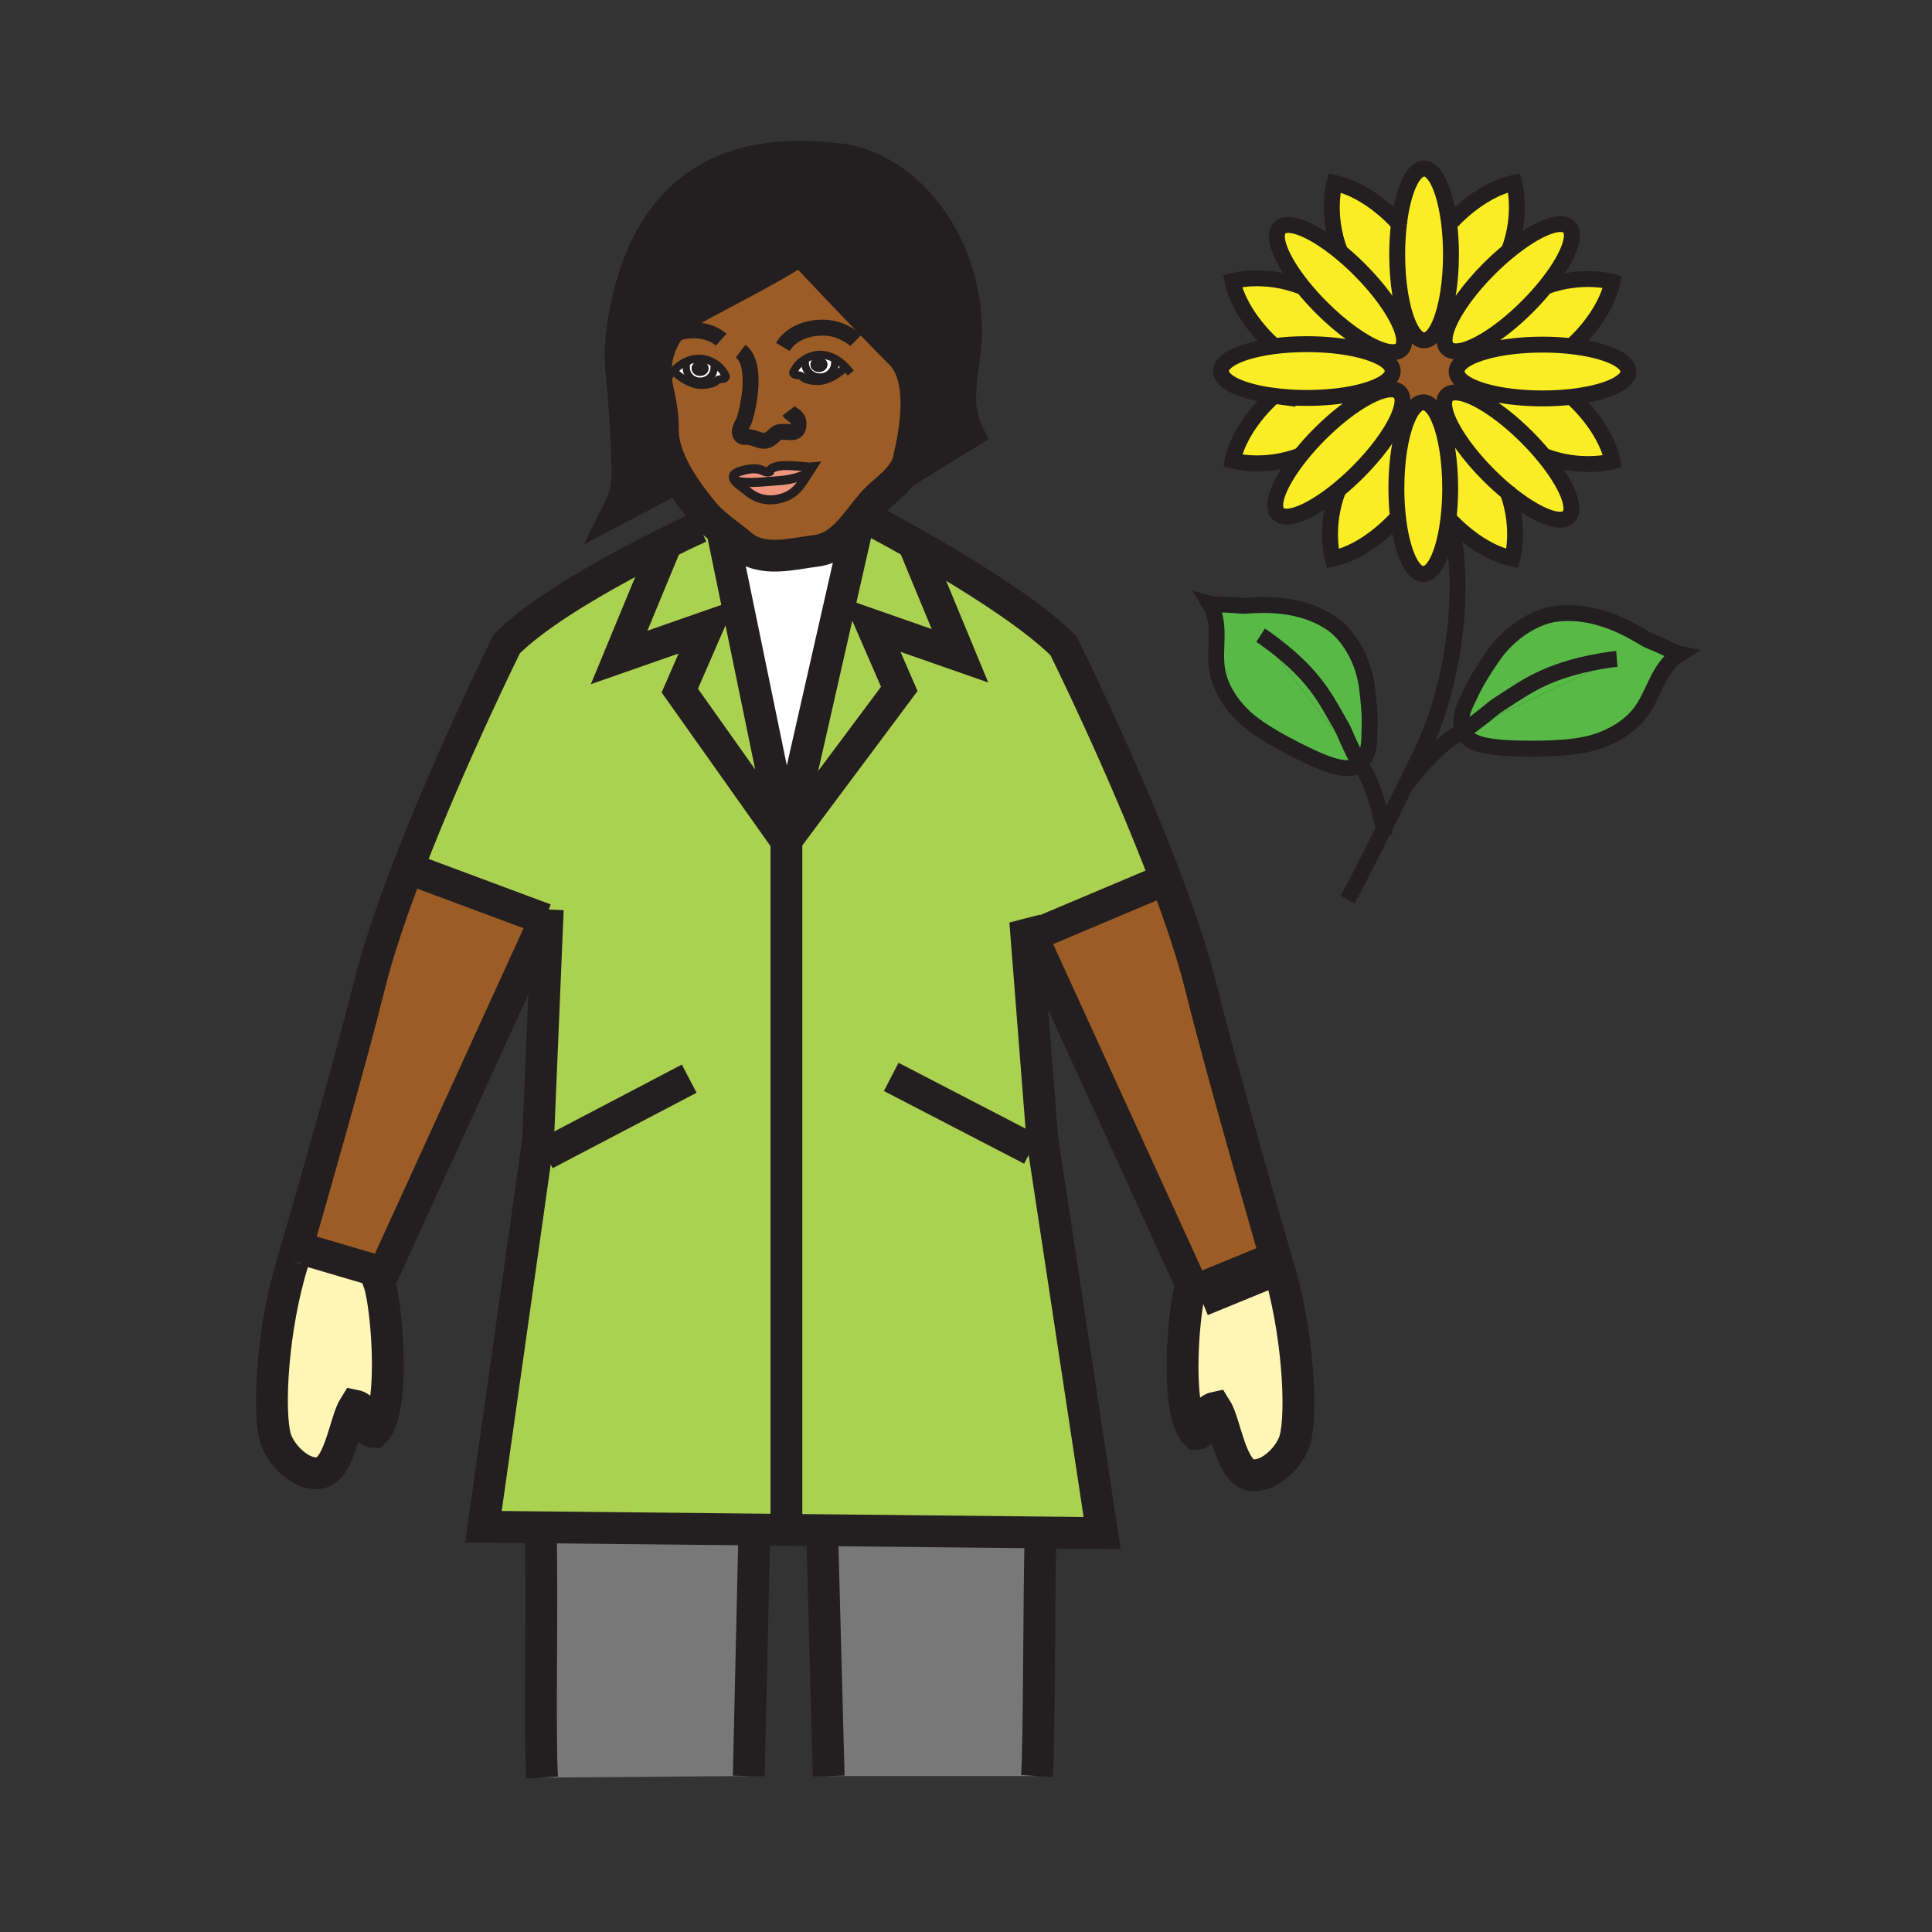 <svg height="850.394" viewBox="0 0 850.394 850.394" width="850.394" xmlns="http://www.w3.org/2000/svg"><rect x="0" y="0" width="850.394" height="850.394" fill="#333333" stroke="none"/><path d="m640.855 163.321c0 7.659-6.206 13.871-13.874 13.871-7.656 0-13.868-6.212-13.868-13.871 0-7.662 6.212-13.874 13.868-13.874 7.668 0 13.874 6.212 13.874 13.874z" fill="#fff" stroke="#fff" stroke-width="19.121"/><g fill="#231f20"><path d="m618.416 163.588a3.42 3.42 0 0 1 -3.417 3.423 3.427 3.427 0 0 1 -3.43-3.423 3.419 3.419 0 0 1 3.43-3.411 3.411 3.411 0 0 1 3.417 3.411zm-7.45.386a3.424 3.424 0 0 1 -6.847 0 3.425 3.425 0 0 1 3.417-3.42 3.428 3.428 0 0 1 3.43 3.42zm39.4-.771a3.417 3.417 0 0 1 -3.424 3.423 3.424 3.424 0 0 1 -3.417-3.423 3.422 3.422 0 0 1 3.417-3.417 3.415 3.415 0 0 1 3.424 3.417zm-23.851 0a3.416 3.416 0 0 1 -3.418 3.423 3.42 3.42 0 0 1 0-6.84 3.414 3.414 0 0 1 3.418 3.417zm8.103 0a3.424 3.424 0 0 1 -6.847 0 3.421 3.421 0 0 1 3.43-3.417 3.421 3.421 0 0 1 3.417 3.417zm7.594 0a3.424 3.424 0 0 1 -6.847 0 3.422 3.422 0 0 1 3.417-3.417 3.416 3.416 0 0 1 3.43 3.417zm-20.142-7.657a3.42 3.42 0 0 1 -3.417 3.42c-1.893 0-3.43-1.531-3.43-3.42s1.537-3.414 3.43-3.414a3.414 3.414 0 0 1 3.417 3.414zm-7.451.39a3.428 3.428 0 0 1 -3.43 3.42 3.426 3.426 0 0 1 -3.417-3.42 3.424 3.424 0 0 1 6.847 0zm15.549-.775a3.416 3.416 0 1 1 -6.834 0 3.416 3.416 0 0 1 3.417-3.414 3.411 3.411 0 0 1 3.417 3.414zm8.104 0a3.424 3.424 0 0 1 -6.848 0 3.423 3.423 0 0 1 3.43-3.414 3.42 3.42 0 0 1 3.418 3.414zm7.593 0a3.417 3.417 0 0 1 -3.423 3.423 3.424 3.424 0 0 1 -3.417-3.423 3.42 3.42 0 0 1 3.417-3.414 3.412 3.412 0 0 1 3.423 3.414z"/><path d="m622.331 171.689a3.416 3.416 0 0 1 -3.41 3.426 3.428 3.428 0 0 1 -3.424-3.426 3.422 3.422 0 0 1 3.424-3.417 3.41 3.41 0 0 1 3.41 3.417zm-7.45.386a3.417 3.417 0 0 1 -3.417 3.42 3.419 3.419 0 0 1 -3.424-3.42 3.421 3.421 0 0 1 6.841 0zm15.555-.772a3.416 3.416 0 1 1 -6.834 0 3.421 3.421 0 0 1 3.417-3.42 3.418 3.418 0 0 1 3.417 3.42zm8.11 0a3.425 3.425 0 0 1 -3.424 3.424 3.421 3.421 0 1 1 0-6.844 3.426 3.426 0 0 1 3.424 3.42zm7.588 0a3.425 3.425 0 0 1 -3.418 3.424 3.417 3.417 0 0 1 -3.423-3.424 3.418 3.418 0 0 1 3.423-3.42 3.426 3.426 0 0 1 3.418 3.42z"/><path d="m626.228 179.787a3.417 3.417 0 0 1 -3.41 3.427 3.427 3.427 0 0 1 -3.43-3.427 3.419 3.419 0 0 1 3.43-3.414 3.41 3.41 0 0 1 3.41 3.414zm-7.451.386a3.423 3.423 0 0 1 -3.43 3.423 3.423 3.423 0 0 1 -3.411-3.423 3.424 3.424 0 0 1 3.411-3.417 3.423 3.423 0 0 1 3.43 3.417zm15.555-.769a3.418 3.418 0 0 1 -3.424 3.42 3.421 3.421 0 1 1 3.424-3.42zm8.098 0c0 1.893-1.524 3.42-3.417 3.42s-3.43-1.528-3.43-3.42c0-1.886 1.537-3.42 3.43-3.42s3.417 1.535 3.417 3.42z"/><path d="m626.545 147.76a3.424 3.424 0 0 1 -6.847 0 3.424 3.424 0 0 1 6.847 0zm-7.463.386a3.415 3.415 0 0 1 -3.417 3.42 3.42 3.42 0 0 1 0-6.837 3.412 3.412 0 0 1 3.417 3.417zm15.562-.769a3.421 3.421 0 1 1 -6.84-.002 3.421 3.421 0 0 1 6.84.002zm8.097 0a3.418 3.418 0 0 1 -3.424 3.42 3.417 3.417 0 0 1 -3.417-3.42 3.42 3.42 0 0 1 6.841 0z"/></g><path d="m644.029 321.982c-6.336 2.116-17.503 13.108-25.619 24.132" fill="none" stroke="#231f20" stroke-width="7"/><path d="m309.483 162.164c0 .807-.598 1.458-1.332 1.458-.741 0-1.338-.651-1.338-1.458 0-.802.597-1.451 1.338-1.451.734 0 1.332.649 1.332 1.451z" fill="#fff"/><path d="m354.433 158.665c-.378.755-.139.673-.139 1.565 0 3.224 2.737 5.84 6.114 5.84 3.376 0 6.113-2.616 6.113-5.84 0-1.208.116-1.519-.542-2.451" fill="none" stroke="#231f20" stroke-linecap="square" stroke-miterlimit="10" stroke-width="3.193"/><path d="m725.85 281.99c6.65 2.56 11.511 5.41 13.48 5.81-9.53 5.93-10.85 17.04-17.15 25.58-5.04 6.84-13.319 11.41-21.46 13.67-9.58 2.64-24.68 2.68-34.63 2.33-7.57-.26-18.38-1.07-21.39-6.1-.25-.42-.48-.86-.67-1.3l67.649-31.96c-.85.07-1.699.16-2.529.28-26.24 3.76-36.87 11.67-45.49 17.18-9.48 6.06-3.19 2.24-15.62 11.55-1.521 1.15-2.85 2.12-4.01 2.95-1.511-3.48-1.15-7.72 1.489-13.01 2.82-5.65 3.45-8.23 11.54-20.06 7.301-10.68 18.9-17.82 28.521-18.82 20.59-2.15 37.13 10.69 40.27 11.9z" fill="#58b947"/><path d="m711.68 290.02-67.649 31.96c1.16-.83 2.489-1.8 4.01-2.95 12.43-9.31 6.14-5.49 15.62-11.55 8.62-5.51 19.25-13.42 45.49-17.18.829-.12 1.679-.21 2.529-.28z" fill="#58b947"/><g fill="#fbed24"><path d="m691.7 174.68c-3.99.45-8.28.69-12.75.69-15.65 0-29.09-2.98-34.83-7.23-1.91-1.42-2.97-2.98-2.97-4.61 0-3.66 5.31-6.94 13.649-9.1 6.55-1.71 14.98-2.74 24.15-2.74 4.46 0 8.75.24 12.729.69 14.61 1.64 25.07 6.01 25.07 11.15.002 5.14-10.448 9.51-25.048 11.15z"/><path d="m691.7 174.68c.95.81 14.84 13.01 18.08 28.39 0 0-13.811 3.92-30.21-2.4-2.25-2.75-4.78-5.53-7.54-8.29-11.971-11.98-24.57-19.65-31.37-19.65l3.46-4.59c5.74 4.25 19.18 7.23 34.83 7.23 4.47 0 8.76-.24 12.75-.69zm18.01-50.66c-3.19 15.19-16.76 27.26-18.03 28.36-3.979-.45-8.27-.69-12.729-.69-9.17 0-17.601 1.03-24.15 2.74l-1.21-4.49c5.75-3.43 12.29-8.58 18.65-14.94 2.95-2.94 5.63-5.93 8-8.85 16.089-5.93 29.469-2.13 29.469-2.13z"/><path d="m680.24 126.15c-2.37 2.92-5.05 5.91-8 8.85-6.36 6.36-12.9 11.51-18.65 14.94-7.6 4.53-13.82 6.05-16.45 3.42-1.93-1.93-1.63-5.79.46-10.7 2.91-6.87 9.29-15.8 17.9-24.4 2.88-2.88 5.79-5.5 8.65-7.83 11.81-9.65 22.72-14.25 26.439-10.52 3.711 3.7-.819 14.51-10.349 26.24zm-16.55 90.61c-2.78-2.28-5.61-4.84-8.4-7.63-8.6-8.61-14.99-17.54-17.89-24.41-2.091-4.91-2.391-8.77-.46-10.7.869-.87 2.14-1.29 3.72-1.29 6.8 0 19.399 7.67 31.37 19.65 2.76 2.76 5.29 5.54 7.54 8.29 9.85 11.95 14.58 23.04 10.819 26.81-3.749 3.75-14.789-.95-26.699-10.72z"/><path d="m666.47 80.47s3.88 13.66-2.319 29.96c-2.86 2.33-5.771 4.95-8.65 7.83-8.61 8.6-14.99 17.53-17.9 24.4l-3.689-.37c2.89-6.89 4.75-17.89 4.75-30.28 0-4.72-.271-9.24-.771-13.4l.141-.02c-.002 0 12.498-14.77 28.438-18.12zm-2.78 136.29c5.729 15.89 1.989 29.06 1.989 29.06-14.39-3.03-25.979-15.36-28.109-17.73.489-4.11.75-8.56.75-13.21 0-12.07-1.771-22.82-4.53-29.74l3.61-.42c2.899 6.87 9.29 15.8 17.89 24.41 2.79 2.79 5.62 5.35 8.4 7.63z"/></g><path d="m653.59 149.94 1.21 4.49c-8.34 2.16-13.649 5.44-13.649 9.1 0 1.63 1.06 3.19 2.97 4.61l-3.46 4.59c-1.58 0-2.851.42-3.72 1.29-1.931 1.93-1.631 5.79.46 10.7l-3.61.42c-2.01-5.05-4.55-8.06-7.31-8.06-2.761 0-5.301 3.01-7.311 8.06l-3.979-.87c2.43-5.35 2.899-9.56.85-11.61-2.39-2.39-7.771-1.34-14.45 2.28l-.859-2.89c7.55-2.16 12.289-5.27 12.289-8.73 0-3.27-4.229-6.23-11.069-8.37l5.02-1.3c4.48 1.75 7.99 1.91 9.8.1 1.931-1.93 1.631-5.79-.46-10.7l3.44-.76c1.97 4.72 4.42 7.51 7.08 7.51s5.11-2.79 7.08-7.51l3.689.37c-2.09 4.91-2.39 8.77-.46 10.7 2.629 2.63 8.849 1.11 16.449-3.42z" fill="#9c5c25"/><path d="m615.77 98.56v-.01c1.69-14.23 6.011-24.34 11.061-24.34 5.06 0 9.37 10.13 11.06 24.4.5 4.16.771 8.68.771 13.4 0 12.39-1.86 23.39-4.75 30.28-1.97 4.72-4.42 7.51-7.08 7.51s-5.11-2.79-7.08-7.51c-2.89-6.89-4.76-17.89-4.76-30.28-.002-4.74.268-9.27.778-13.45zm21.8 129.53c-1.67 14.36-6.011 24.58-11.09 24.58-5.131 0-9.49-10.4-11.141-24.95-.45-4.01-.7-8.33-.7-12.84 0-12.07 1.771-22.82 4.53-29.74 2.01-5.05 4.55-8.06 7.311-8.06 2.76 0 5.3 3.01 7.31 8.06 2.76 6.92 4.53 17.67 4.53 29.74 0 4.65-.26 9.1-.75 13.21z" fill="#fbed24"/><path d="m619.75 142.29-3.44.76c-2.899-6.87-9.29-15.8-17.89-24.4-2.86-2.86-5.76-5.48-8.6-7.8l.029-.04c-6.369-16.44-2.439-30.29-2.439-30.29 15.16 3.2 27.21 16.71 28.359 18.03v.01c-.51 4.18-.779 8.71-.779 13.45 0 12.39 1.87 23.39 4.76 30.28zm-4.56 41.98 3.979.87c-2.76 6.92-4.53 17.67-4.53 29.74 0 4.51.25 8.83.7 12.84l-.28.03s-12.5 14.77-28.439 18.13c0 0-3.92-13.85 2.439-30.28l-.01-.01c2.851-2.33 5.771-4.96 8.641-7.83 8.23-8.23 14.43-16.76 17.5-23.49z" fill="#fbed24"/><path d="m616.31 143.05c2.091 4.91 2.391 8.77.46 10.7-1.81 1.81-5.319 1.65-9.8-.1-6.979-2.71-16.31-9.27-25.3-18.26-3.17-3.17-6.03-6.38-8.54-9.52-9.149-11.47-13.45-21.94-9.81-25.57 3.729-3.73 14.67.88 26.5 10.55 2.84 2.32 5.739 4.94 8.6 7.8 8.6 8.6 14.99 17.53 17.89 24.4zm-43.83 57.4c2.479-3.11 5.329-6.3 8.47-9.44 7.109-7.11 14.439-12.7 20.64-16.07 6.68-3.62 12.061-4.67 14.45-2.28 2.05 2.05 1.58 6.26-.85 11.61-3.07 6.73-9.271 15.26-17.5 23.49-2.87 2.87-5.79 5.5-8.641 7.83-11.819 9.64-22.74 14.25-26.46 10.52-3.639-3.64.681-14.15 9.891-25.66z" fill="#fbed24"/><path d="m606.97 153.65-5.02 1.3c-6.84-2.15-16.29-3.47-26.72-3.47-5.16 0-10.08.32-14.561.91l-.03-.26s-14.77-12.5-18.13-28.44c0 0 13.851-3.92 30.29 2.44l.33-.26c2.51 3.14 5.37 6.35 8.54 9.52 8.991 8.99 18.321 15.55 25.301 18.26z" fill="#fbed24"/><path d="m601.69 302.53c1.689 13.56 1.1 16.02 1.029 22.06-.069 5.64-1.6 9.38-4.41 11.68-.63-1.22-1.329-2.61-2.13-4.26-6.47-13.32-2.81-7.34-8.21-16.62-4.899-8.43-10.47-19.79-31.08-34.42-.659-.46-1.34-.91-2.029-1.35l43.449 56.65c-.359.29-.739.56-1.14.81-4.76 2.94-14.28-1.08-20.82-4.17-8.58-4.03-21.38-10.66-28.359-17.09-5.91-5.46-10.94-12.95-12.23-20.96-1.62-9.99 2.101-19.99-3.39-29.18 1.85.52 7.21.22 13.97.95 3.19.35 22.83-3.33 39.37 7.48 7.72 5.05 14.43 16.16 15.98 28.42z" fill="#58b947"/><path d="m601.95 154.95c6.84 2.14 11.069 5.1 11.069 8.37 0 3.46-4.739 6.57-12.289 8.73-6.721 1.94-15.681 3.11-25.5 3.11-5.15 0-10.051-.32-14.521-.91-13.68-1.78-23.29-6-23.29-10.93 0-4.92 9.6-9.14 23.25-10.93 4.48-.59 9.4-.91 14.561-.91 10.43 0 19.88 1.32 26.72 3.47z" fill="#fbed24"/><path d="m600.73 172.05.859 2.89c-6.2 3.37-13.53 8.96-20.64 16.07-3.141 3.14-5.99 6.33-8.47 9.44-16.271 6.17-29.91 2.3-29.91 2.3 3.359-15.94 18.13-28.44 18.13-28.44l.01-.06c4.47.59 9.37.91 14.521.91 9.82 0 18.78-1.17 25.5-3.11z" fill="#fbed24"/><path d="m598.31 336.27-43.449-56.65c.689.44 1.37.89 2.029 1.35 20.61 14.63 26.181 25.99 31.08 34.42 5.4 9.28 1.74 3.3 8.21 16.62.8 1.65 1.5 3.04 2.13 4.26z" fill="#58b947"/><path d="m562.2 555.98c9.3 29.649 11.06 66.18 7.81 77.75-1.899 6.85-10.76 16.52-19.12 15.529-9.239-1-11.359-22.779-15.819-29.72-6.99 1.46-3.41 11.65-8.57 11.65-4.48-4.46-5.98-16.771-5.98-29.65 0-12.35 1.381-25.22 2.851-32.21l4.628.671z" fill="#fff5b4"/><path d="m562.2 555.98-34.2 14.02-4.63-.67c.33-1.61.68-2.91 1.01-3.82l-70.18-153.6 57.71-24.35 1.37-.3c6.33 16.78 11.87 33.28 15.38 47.48 9.67 39.16 33.54 121.24 33.54 121.24z" fill="#9c5c25"/><path d="m513.28 387.26-1.37.3-57.71 24.35-2.92-6.39 7.479 95.57 26.36 173.71-27.101-.28-95.97-.989-15.94-.16.04-4.11v-299.461l49.68-66.57-12.26-28.2 38.97 13.62-20.5-49.52c4.43 2.49 9.36 5.34 14.53 8.42 18.39 10.96 39.74 24.88 51.57 36.71.002 0 26.142 52.7 45.142 103z" fill="#abd150"/><path d="m458.02 674.52-.02 1.48c-.7 26.6-.53 89.83-1.55 105.75h-91.69l-2.76-103.75.05-4.47z" fill="#797878"/><path d="m353.21 110.57c-.57-.6-.88-.93-.88-.93l-.12.09c-13.69 9.58-45.68 24.84-51.56 29.16-4.02 2.96-7.22 7.15-9.3 11.85-1.88 4.21-2.86 8.83-2.75 13.35.22 8.94 3.19 12.15 3.19 25.61 0 6.76 3.06 13.99 6.65 20.19l-25.52 13.43c4.66-9.33 3.04-20.85 3.04-20.85-.18-17.73-2.34-37.07-2.65-41.26-1.25-17.38 5.21-43.78 14.58-59.03 15.77-25.7 41.47-36.77 81.07-32.16 29.4 3.43 56.28 35.6 56.28 76.37 0 14.28-6.34 30.07.8 44.32l-28.96 17.82c1.63-2.26 2.82-4.73 3.2-7.55.27-1.89 8.81-32.7-3.74-45.26-13.46-13.46-38.38-39.88-43.33-45.15z" fill="#231f20"/><path d="m402.04 239.13 20.5 49.52-38.97-13.62 12.26 28.2-49.68 66.57v-.46l31.15-137.23-1.47-.47c1.06-1.26 2.09-2.56 3.12-3.87l3.79.82s7.98 4.14 19.3 10.54z" fill="#abd150"/><path d="m296.38 163.31.13.12c2.41 2.23 5.19 4.22 8.4 5.37 1.95.69 4.63.81 6.66.39.86-.18 1.92-.39 2.72-.76.67-.3 1.24-1.03 1.87-1.32.93-.43 1.99-.05 2.86-.59 1.02-.63.25-1.35-.34-2.39-.97-1.72-2.45-3.18-4.19-4.25-1.98-1.23-4.28-1.97-6.54-2.02-1.96-.04-3.81.36-5.52 1.09-2.27.97-4.31 2.52-6.05 4.36zm75.86-1.71c-3.06-3.23-7-5.55-11.57-5.45-4.26.1-8.68 2.62-10.73 6.27-.59 1.03-1.36 1.75-.34 2.39.87.54 1.92.15 2.86.59.62.29 1.19 1.01 1.86 1.32.8.37 1.87.58 2.72.76 2.04.42 4.72.3 6.66-.4 3.21-1.14 6-3.13 8.41-5.36zm-80.89-10.86c2.08-4.7 5.28-8.89 9.3-11.85 5.88-4.32 37.87-19.58 51.56-29.16.2.43.53.71 1 .84 4.95 5.27 29.87 31.69 43.33 45.15 12.55 12.56 4.01 43.37 3.74 45.26-.38 2.82-1.57 5.29-3.2 7.55-2.45 3.39-5.9 6.29-9.17 9.13-3.32 2.87-6.14 6.51-8.96 10.11-1.03 1.31-2.06 2.61-3.12 3.87-4.49 5.36-9.47 9.95-16.85 10.85-10.44 1.28-23.58 5.09-32.55-2.5-2.68-2.28-5.68-4.46-8.6-6.76-2.01-1.59-3.98-3.24-5.76-5-1-1-1.95-2.04-2.81-3.12-1.57-1.97-6.57-7.87-10.82-15.22-3.59-6.2-6.65-13.43-6.65-20.19 0-13.46-2.97-16.67-3.19-25.61-.11-4.52.87-9.14 2.75-13.35zm66.14 54.81c-3.56.36-16.93-2.72-18.86 2.11-1.19.51-3.14-.77-4.48-1.08-2.5-.58-5.4-.03-7.84.68-3.9 1.13-4.1 2.67-2.87 4.29 1.27 1.68 4.08 3.45 5.88 4.94 4.86 4.02 11.19 4.53 17.09 1.92 4.36-1.92 6.92-6.14 9.37-10.14.57-.93 1.13-1.85 1.71-2.72z" fill="#9c5c25"/><path d="m346.15 369.34-.15.66-28.17-136.77c2.92 2.3 5.92 4.48 8.6 6.76 8.97 7.59 22.11 3.78 32.55 2.5 7.38-.9 12.36-5.49 16.85-10.85l1.47.47zm26.09-207.74-.13.12c-2.41 2.23-5.2 4.22-8.41 5.36-1.94.7-4.62.82-6.66.4-.85-.18-1.92-.39-2.72-.76-.67-.31-1.24-1.03-1.86-1.32-.94-.44-1.99-.05-2.86-.59-1.02-.64-.25-1.36.34-2.39 2.05-3.65 6.47-6.17 10.73-6.27 4.57-.1 8.51 2.22 11.57 5.45zm-8.05-1.15c0-1.81-1.67-3.27-3.72-3.27-2.06 0-3.73 1.46-3.73 3.27s1.67 3.28 3.73 3.28c2.05 0 3.72-1.47 3.72-3.28z" fill="#fff"/><path d="m360.47 157.18c2.05 0 3.72 1.46 3.72 3.27s-1.67 3.28-3.72 3.28c-2.06 0-3.73-1.47-3.73-3.28s1.67-3.27 3.73-3.27zm1.33 3.27c0-.8-.59-1.45-1.33-1.45s-1.34.65-1.34 1.45c0 .81.6 1.46 1.34 1.46s1.33-.65 1.33-1.46z" fill="#231f20"/><path d="m360.47 159c.74 0 1.33.65 1.33 1.45 0 .81-.59 1.46-1.33 1.46s-1.34-.65-1.34-1.46c0-.8.6-1.45 1.34-1.45z" fill="#231f20"/><path d="m338.63 207.66c1.93-4.83 15.3-1.75 18.86-2.11-.58.87-1.14 1.79-1.71 2.72-6.83 3.09-10.78 3.12-15.62 3.51-4.8.37-11.92 1.18-16.72-.23-1.23-1.62-1.03-3.16 2.87-4.29 2.44-.71 5.34-1.26 7.84-.68 1.34.31 3.29 1.59 4.48 1.08z" fill="#ef947d"/><path d="m355.78 208.27c-2.45 4-5.01 8.22-9.37 10.14-5.9 2.61-12.23 2.1-17.09-1.92-1.8-1.49-4.61-3.26-5.88-4.94 4.8 1.41 11.92.6 16.72.23 4.84-.39 8.79-.42 15.62-3.51z" fill="#ef947d"/><path d="m240.93 404.69-.98-.04-59.35-22.11-1.03-.39c18.82-48.98 43.51-98.76 43.51-98.76 11.83-11.83 33.06-24.67 51.33-34.56 6.88-3.72 13.34-7.03 18.72-9.7l.1.19-20.71 50.07 38.97-13.62-12.27 28.2 46.78 66.03.15-.2v299.46l-.04 4.11-14.08-.14-94.01-.971-25.23-.259 24.07-170.17z" fill="#abd150"/><path d="m346.15 369.34v.46l-.15.2zm-28.32-136.11 28.17 136.77-46.78-66.03 12.27-28.2-38.97 13.62 20.71-50.07-.1-.19c8.91-4.43 14.87-7.13 14.87-7.13l4.07-3.77c1.78 1.76 3.75 3.41 5.76 5z" fill="#abd150"/><path d="m332.03 673.23-.03 2.77-2.43 105.75-90.96.67c-1.17-18.189.21-78.31-.61-108.42l.02-1.74z" fill="#797878"/><path d="m318.68 164.13c.59 1.04 1.36 1.76.34 2.39-.87.54-1.93.16-2.86.59-.63.29-1.2 1.02-1.87 1.32-.8.37-1.86.58-2.72.76-2.03.42-4.71.3-6.66-.39-3.21-1.15-5.99-3.14-8.4-5.37l-.13-.12c1.74-1.84 3.78-3.39 6.05-4.36l.21.54c-.66.93-.55 1.24-.55 2.45 0 3.23 2.74 5.84 6.12 5.84s6.11-2.61 6.11-5.84c0-.89.24-.81-.14-1.56l.31-.5c1.74 1.07 3.22 2.53 4.19 4.25z" fill="#fff"/><path d="m307.95 157.86c2.26.05 4.56.79 6.54 2.02l-.31.5c.38.75.14.67.14 1.56 0 3.23-2.73 5.84-6.11 5.84s-6.12-2.61-6.12-5.84c0-1.21-.11-1.52.55-2.45l-.21-.54c1.71-.73 3.56-1.13 5.52-1.09zm3.92 4.3c0-1.8-1.66-3.27-3.72-3.27s-3.72 1.47-3.72 3.27c0 1.82 1.66 3.28 3.72 3.28s3.72-1.46 3.72-3.28z" fill="#fff"/><path d="m308.15 158.89c2.06 0 3.72 1.47 3.72 3.27 0 1.82-1.66 3.28-3.72 3.28s-3.72-1.46-3.72-3.28c0-1.8 1.66-3.27 3.72-3.27z" fill="#231f20"/><path d="m239.95 404.65-71.14 155.72-.81-.37-34-10-3.39-.44c5.51-19.069 23.78-82.659 31.96-115.699 3.81-15.39 10-33.5 17-51.71l1.03.39z" fill="#9c5c25"/><path d="m168.81 560.37-1.95 4.26c1.76 4.84 3.85 20.82 3.85 36.01 0 12.891-1.5 25.21-5.98 29.681-5.14 0-1.58-10.221-8.59-11.641-4.45 6.931-6.57 28.7-15.82 29.721-8.33.989-17.19-8.71-19.11-15.521-3.25-11.6-1.5-48.12 7.8-77.79 0 0 .58-2 1.6-5.53l3.39.44 34 10z" fill="#fff5b4"/><g fill="none" stroke="#231f20"><path d="m129.01 555.09s.58-2 1.6-5.53c5.51-19.069 23.78-82.659 31.96-115.699 3.81-15.39 10-33.5 17-51.71 18.82-48.98 43.51-98.76 43.51-98.76 11.83-11.83 33.06-24.67 51.33-34.56 6.88-3.72 13.34-7.03 18.72-9.7 8.91-4.431 14.87-7.131 14.87-7.131m-68.05 172.65-71.14 155.72-1.95 4.26c1.76 4.84 3.85 20.82 3.85 36.01 0 12.891-1.5 25.21-5.98 29.681-5.14 0-1.58-10.221-8.59-11.641-4.45 6.931-6.57 28.7-15.82 29.721-8.33.989-17.19-8.71-19.11-15.521-3.25-11.6-1.5-48.12 7.8-77.79m109.6 227.33c-1.17-18.189.21-78.31-.61-108.42m324.2-118.02s-23.87-82.08-33.54-121.24c-3.51-14.2-9.05-30.7-15.38-47.48-19-50.3-45.141-103-45.141-103-11.83-11.83-33.18-25.75-51.57-36.71-5.17-3.08-10.1-5.93-14.53-8.42-11.32-6.4-19.3-10.54-19.3-10.54m73.711 553.16c1.02-15.92.85-79.15 1.55-105.75m-126 0-2.43 105.75m35.19 0-2.76-103.75m-120.89-277.68-.18 4.37-4.07 97.14-24.07 170.17 25.23.26 94.01.971 14.08.14 15.94.16 95.97.989 27.101.28-26.36-173.71-7.479-95.57 2.92 6.39 70.18 153.6c-.33.91-.68 2.21-1.01 3.82-1.47 6.99-2.851 19.86-2.851 32.21 0 12.88 1.5 25.19 5.98 29.65 5.16 0 1.58-10.19 8.57-11.65 4.46 6.94 6.58 28.72 15.819 29.72 8.36.99 17.221-8.68 19.12-15.529 3.25-11.57 1.49-48.101-7.81-77.75m-216.05-191.131v304.41m-212.15-119.26 34 10" stroke-width="14"/><path d="m562.2 555.98-34.2 14.02" stroke-width="19.121"/><path d="m240 508 63.37-33.21m150.63 31.21-61.72-31.99m-211.68-91.47 59.35 22.11m271.96-17.09-57.71 24.35-.2.09m-136.25-179.15.08.38 28.17 136.77-46.78-66.03 12.27-28.2-38.97 13.62 20.71-50.07m84.07-7.21-31.15 137.23-.15.66.15-.2 49.68-66.57-12.26-28.2 38.97 13.62-20.5-49.52-.22-.54" stroke-width="14"/><g stroke-width="7"><path d="m615.77 98.55c1.69-14.23 6.011-24.34 11.061-24.34 5.06 0 9.37 10.13 11.06 24.4.5 4.16.771 8.68.771 13.4 0 12.39-1.86 23.39-4.75 30.28-1.97 4.72-4.42 7.51-7.08 7.51s-5.11-2.79-7.08-7.51c-2.89-6.89-4.76-17.89-4.76-30.28 0-4.74.27-9.27.779-13.45m28.349 69.58c5.74 4.25 19.18 7.23 34.83 7.23 4.47 0 8.76-.24 12.75-.69 14.6-1.64 25.05-6.01 25.05-11.15s-10.46-9.51-25.07-11.15c-3.979-.45-8.27-.69-12.729-.69-9.17 0-17.601 1.03-24.15 2.74-8.34 2.16-13.649 5.44-13.649 9.1-.002 1.63 1.058 3.19 2.968 4.61zm-83.41 6.11c4.47.59 9.37.91 14.521.91 9.819 0 18.779-1.17 25.5-3.11 7.55-2.16 12.289-5.27 12.289-8.73 0-3.27-4.229-6.23-11.069-8.37-6.84-2.15-16.29-3.47-26.72-3.47-5.16 0-10.08.32-14.561.91-13.65 1.79-23.25 6.01-23.25 10.93 0 4.93 9.61 9.15 23.29 10.93zm92.88-24.31c5.75-3.43 12.29-8.58 18.65-14.94 2.95-2.94 5.63-5.93 8-8.85 9.529-11.73 14.06-22.54 10.35-26.24-3.72-3.73-14.63.87-26.439 10.52-2.86 2.33-5.771 4.95-8.65 7.83-8.61 8.6-14.99 17.53-17.9 24.4-2.09 4.91-2.39 8.77-.46 10.7 2.629 2.63 8.849 1.11 16.449-3.42zm-80.46-24.07c2.51 3.14 5.37 6.35 8.54 9.52 8.99 8.99 18.32 15.55 25.3 18.26 4.48 1.75 7.99 1.91 9.8.1 1.931-1.93 1.631-5.79-.46-10.7-2.899-6.87-9.29-15.8-17.89-24.4-2.86-2.86-5.76-5.48-8.6-7.8-11.83-9.67-22.771-14.28-26.5-10.55-3.64 3.63.66 14.1 9.81 25.57zm15.92 89.72c2.851-2.33 5.771-4.96 8.641-7.83 8.229-8.23 14.43-16.76 17.5-23.49 2.43-5.35 2.899-9.56.85-11.61-2.39-2.39-7.771-1.34-14.45 2.28-6.2 3.37-13.53 8.96-20.64 16.07-3.141 3.14-5.99 6.33-8.47 9.44-9.211 11.51-13.53 22.02-9.891 25.66 3.72 3.73 14.64-.88 26.46-10.52zm74.64 1.17c-2.78-2.28-5.61-4.84-8.4-7.63-8.6-8.61-14.99-17.54-17.89-24.41-2.091-4.91-2.391-8.77-.46-10.7.869-.87 2.14-1.29 3.72-1.29 6.8 0 19.399 7.67 31.37 19.65 2.76 2.76 5.29 5.54 7.54 8.29 9.85 11.95 14.58 23.04 10.819 26.81-3.749 3.75-14.789-.95-26.699-10.72zm-29.9-31.62c2.76 6.92 4.53 17.67 4.53 29.74 0 4.65-.261 9.1-.75 13.21-1.67 14.36-6.011 24.58-11.09 24.58-5.131 0-9.49-10.4-11.141-24.95-.45-4.01-.7-8.33-.7-12.84 0-12.07 1.771-22.82 4.53-29.74 2.01-5.05 4.55-8.06 7.311-8.06 2.76 0 5.3 3.01 7.31 8.06z"/><path d="m638.03 98.59s12.5-14.77 28.439-18.12c0 0 3.88 13.66-2.319 29.96-.04.11-.08.21-.12.32m-48.18-12.1s-.029-.03-.08-.09v-.01c-1.149-1.32-13.199-14.83-28.359-18.03 0 0-3.93 13.85 2.439 30.29m25.21 116.94s-12.5 14.77-28.439 18.13c0 0-3.92-13.85 2.439-30.28m48.17 12.09.34.4c2.13 2.37 13.72 14.7 28.109 17.73 0 0 3.74-13.17-1.989-29.06-.141-.4-.29-.81-.45-1.22m-102.6-63.41s-14.77-12.5-18.13-28.44c0 0 13.851-3.92 30.29 2.44m-12.1 48.18s-14.771 12.5-18.13 28.44c0 0 13.64 3.87 29.91-2.3.119-.04.25-.09.369-.14m118.801-25.68s.02.01.05.05c.95.81 14.84 13.01 18.08 28.39 0 0-13.811 3.92-30.21-2.4-.021-.01-.051-.02-.07-.03m12.09-48.18s.03-.03.09-.08c1.271-1.1 14.84-13.17 18.03-28.36 0 0-13.38-3.8-29.47 2.13-.26.1-.53.2-.8.3m-40.23 105.89c6.11 31.54-.09 71.98-14.46 100.91-3.76 7.58-9.79 19.92-15.74 31.88-6.37 12.81-12.649 25.2-15.96 30.82m64.01-107.04c7.301-10.68 18.9-17.82 28.521-18.82 20.59-2.15 37.13 10.69 40.27 11.9 6.65 2.56 11.511 5.41 13.48 5.81-9.53 5.93-10.85 17.04-17.15 25.58-5.04 6.84-13.319 11.41-21.46 13.67-9.58 2.64-24.68 2.68-34.63 2.33-7.57-.26-18.38-1.07-21.39-6.1-.25-.42-.48-.86-.67-1.3-1.511-3.48-1.15-7.72 1.489-13.01 2.82-5.65 3.45-8.23 11.54-20.06z"/><path d="m644.03 321.98c1.16-.83 2.489-1.8 4.01-2.95 12.43-9.31 6.14-5.49 15.62-11.55 8.62-5.51 19.25-13.42 45.49-17.18.83-.12 1.68-.21 2.529-.28m-109.989 12.51c-1.551-12.26-8.261-23.37-15.98-28.42-16.54-10.81-36.18-7.13-39.37-7.48-6.76-.73-12.12-.43-13.97-.95 5.49 9.19 1.77 19.19 3.39 29.18 1.29 8.01 6.32 15.5 12.23 20.96 6.979 6.43 19.779 13.06 28.359 17.09 6.54 3.09 16.061 7.11 20.82 4.17.4-.25.78-.52 1.14-.81 2.811-2.3 4.341-6.04 4.41-11.68.071-6.04.661-8.5-1.029-22.06z"/><path d="m598.31 336.27c-.63-1.22-1.329-2.61-2.13-4.26-6.47-13.32-2.81-7.34-8.21-16.62-4.899-8.43-10.47-19.79-31.08-34.42-.659-.46-1.34-.91-2.029-1.35m43.449 56.65c2.53 2.6 5.141 8.34 7.301 15.18 1.359 4.29 2.529 9.02 3.399 13.68.181.94.34 1.87.49 2.79m-264.93-215.22c5.17-8.61 17.74-9.98 24.93-7.17 3.86 1.5 6.21 3.28 7.23 4.3m-59.28-.31c-6.84-6.1-20.18-5.17-26.1 1.22-.32.33-.61.68-.88 1.04m35.52 2.78c7.5 5.62 3.53 24.63 1.64 30.29-.6 1.81-3.19 5.02-1.37 6.9.88.9 2.01.41 3.12.58 1.14.18 1.82.3 3.14.78 2.54.95 4.39 1.52 6.67-.14 2.48-1.8 2.3-3.07 5.95-2.89 3.08.15 6.48 1.01 6.33-3.73-.1-3.26-2.56-3.22-4.31-5.52"/></g><path d="m338.41 208.5c.04-.3.11-.58.22-.84 1.93-4.83 15.3-1.75 18.86-2.11-.58.87-1.14 1.79-1.71 2.72-2.45 4-5.01 8.22-9.37 10.14-5.9 2.61-12.23 2.1-17.09-1.92-1.8-1.49-4.61-3.26-5.88-4.94-1.23-1.62-1.03-3.16 2.87-4.29 2.44-.71 5.34-1.26 7.84-.68 1.34.31 3.29 1.59 4.48 1.08.2-.08.38-.21.53-.4" stroke-width="4"/><path d="m323.44 211.55c4.8 1.41 11.92.6 16.72.23 4.84-.39 8.79-.42 15.62-3.51" stroke-width="4"/><path d="m353.21 110.57c4.95 5.27 29.87 31.69 43.33 45.15 12.55 12.56 4.01 43.37 3.74 45.26-.38 2.82-1.57 5.29-3.2 7.55-2.45 3.39-5.9 6.29-9.17 9.13-3.32 2.87-6.14 6.51-8.96 10.11-1.03 1.31-2.06 2.61-3.12 3.87-4.49 5.36-9.47 9.95-16.85 10.85-10.44 1.28-23.58 5.09-32.55-2.5-2.68-2.28-5.68-4.46-8.6-6.76-2.01-1.59-3.98-3.24-5.76-5-1-1-1.95-2.04-2.81-3.12-1.57-1.97-6.57-7.87-10.82-15.22-3.59-6.2-6.65-13.43-6.65-20.19 0-13.46-2.97-16.67-3.19-25.61-.11-4.52.87-9.14 2.75-13.35 2.08-4.7 5.28-8.89 9.3-11.85 5.88-4.32 37.87-19.58 51.56-29.16l.12-.09s.31.33.88.93z" stroke-width="14"/><path d="m298.44 209.89-25.52 13.43c4.66-9.33 3.04-20.85 3.04-20.85-.18-17.73-2.34-37.07-2.65-41.26-1.25-17.38 5.21-43.78 14.58-59.03 15.77-25.7 41.47-36.77 81.07-32.16 29.4 3.43 56.28 35.6 56.28 76.37 0 14.28-6.34 30.07.8 44.32l-28.96 17.82-.06.04" stroke-width="14"/><path d="m295.26 164.57c.36-.43.73-.85 1.12-1.26 1.74-1.84 3.78-3.39 6.05-4.36 1.71-.73 3.56-1.13 5.52-1.09 2.26.05 4.56.79 6.54 2.02 1.74 1.07 3.22 2.53 4.19 4.25.59 1.04 1.36 1.76.34 2.39-.87.54-1.93.16-2.86.59-.63.29-1.2 1.02-1.87 1.32-.8.37-1.86.58-2.72.76-2.03.42-4.71.3-6.66-.39-3.21-1.15-5.99-3.14-8.4-5.37" stroke-linecap="square" stroke-miterlimit="10" stroke-width="3.5"/><path d="m314.18 160.38c.38.75.14.67.14 1.56 0 3.23-2.73 5.84-6.11 5.84s-6.12-2.61-6.12-5.84c0-1.21-.11-1.52.55-2.45" stroke-linecap="square" stroke-miterlimit="10" stroke-width="3.193"/><path d="m373.35 162.86c-.36-.43-.73-.85-1.11-1.26-3.06-3.23-7-5.55-11.57-5.45-4.26.1-8.68 2.62-10.73 6.27-.59 1.03-1.36 1.75-.34 2.39.87.54 1.92.15 2.86.59.62.29 1.19 1.01 1.86 1.32.8.37 1.87.58 2.72.76 2.04.42 4.72.3 6.66-.4 3.21-1.14 6-3.13 8.41-5.36" stroke-linecap="square" stroke-miterlimit="10" stroke-width="3.5"/><path d="m353.93 110.67c-.27 0-.51-.03-.72-.1-.47-.13-.8-.41-1-.84a.886.886 0 0 1 -.08-.17c4.21-4.1 6.28-10.6 7.53-16.12" stroke-width="14"/></g><path d="m0 0h850.394v850.394h-850.394z" fill="none"/><path d="m367.361 158.111c.41.807.151.721.151 1.678 0 3.474-2.937 6.281-6.571 6.281-3.635 0-6.583-2.807-6.583-6.281 0-1.301-.635-.124.075-1.124" fill="none" stroke="#231f20" stroke-linecap="round" stroke-linejoin="round" stroke-width="3.412"/></svg>